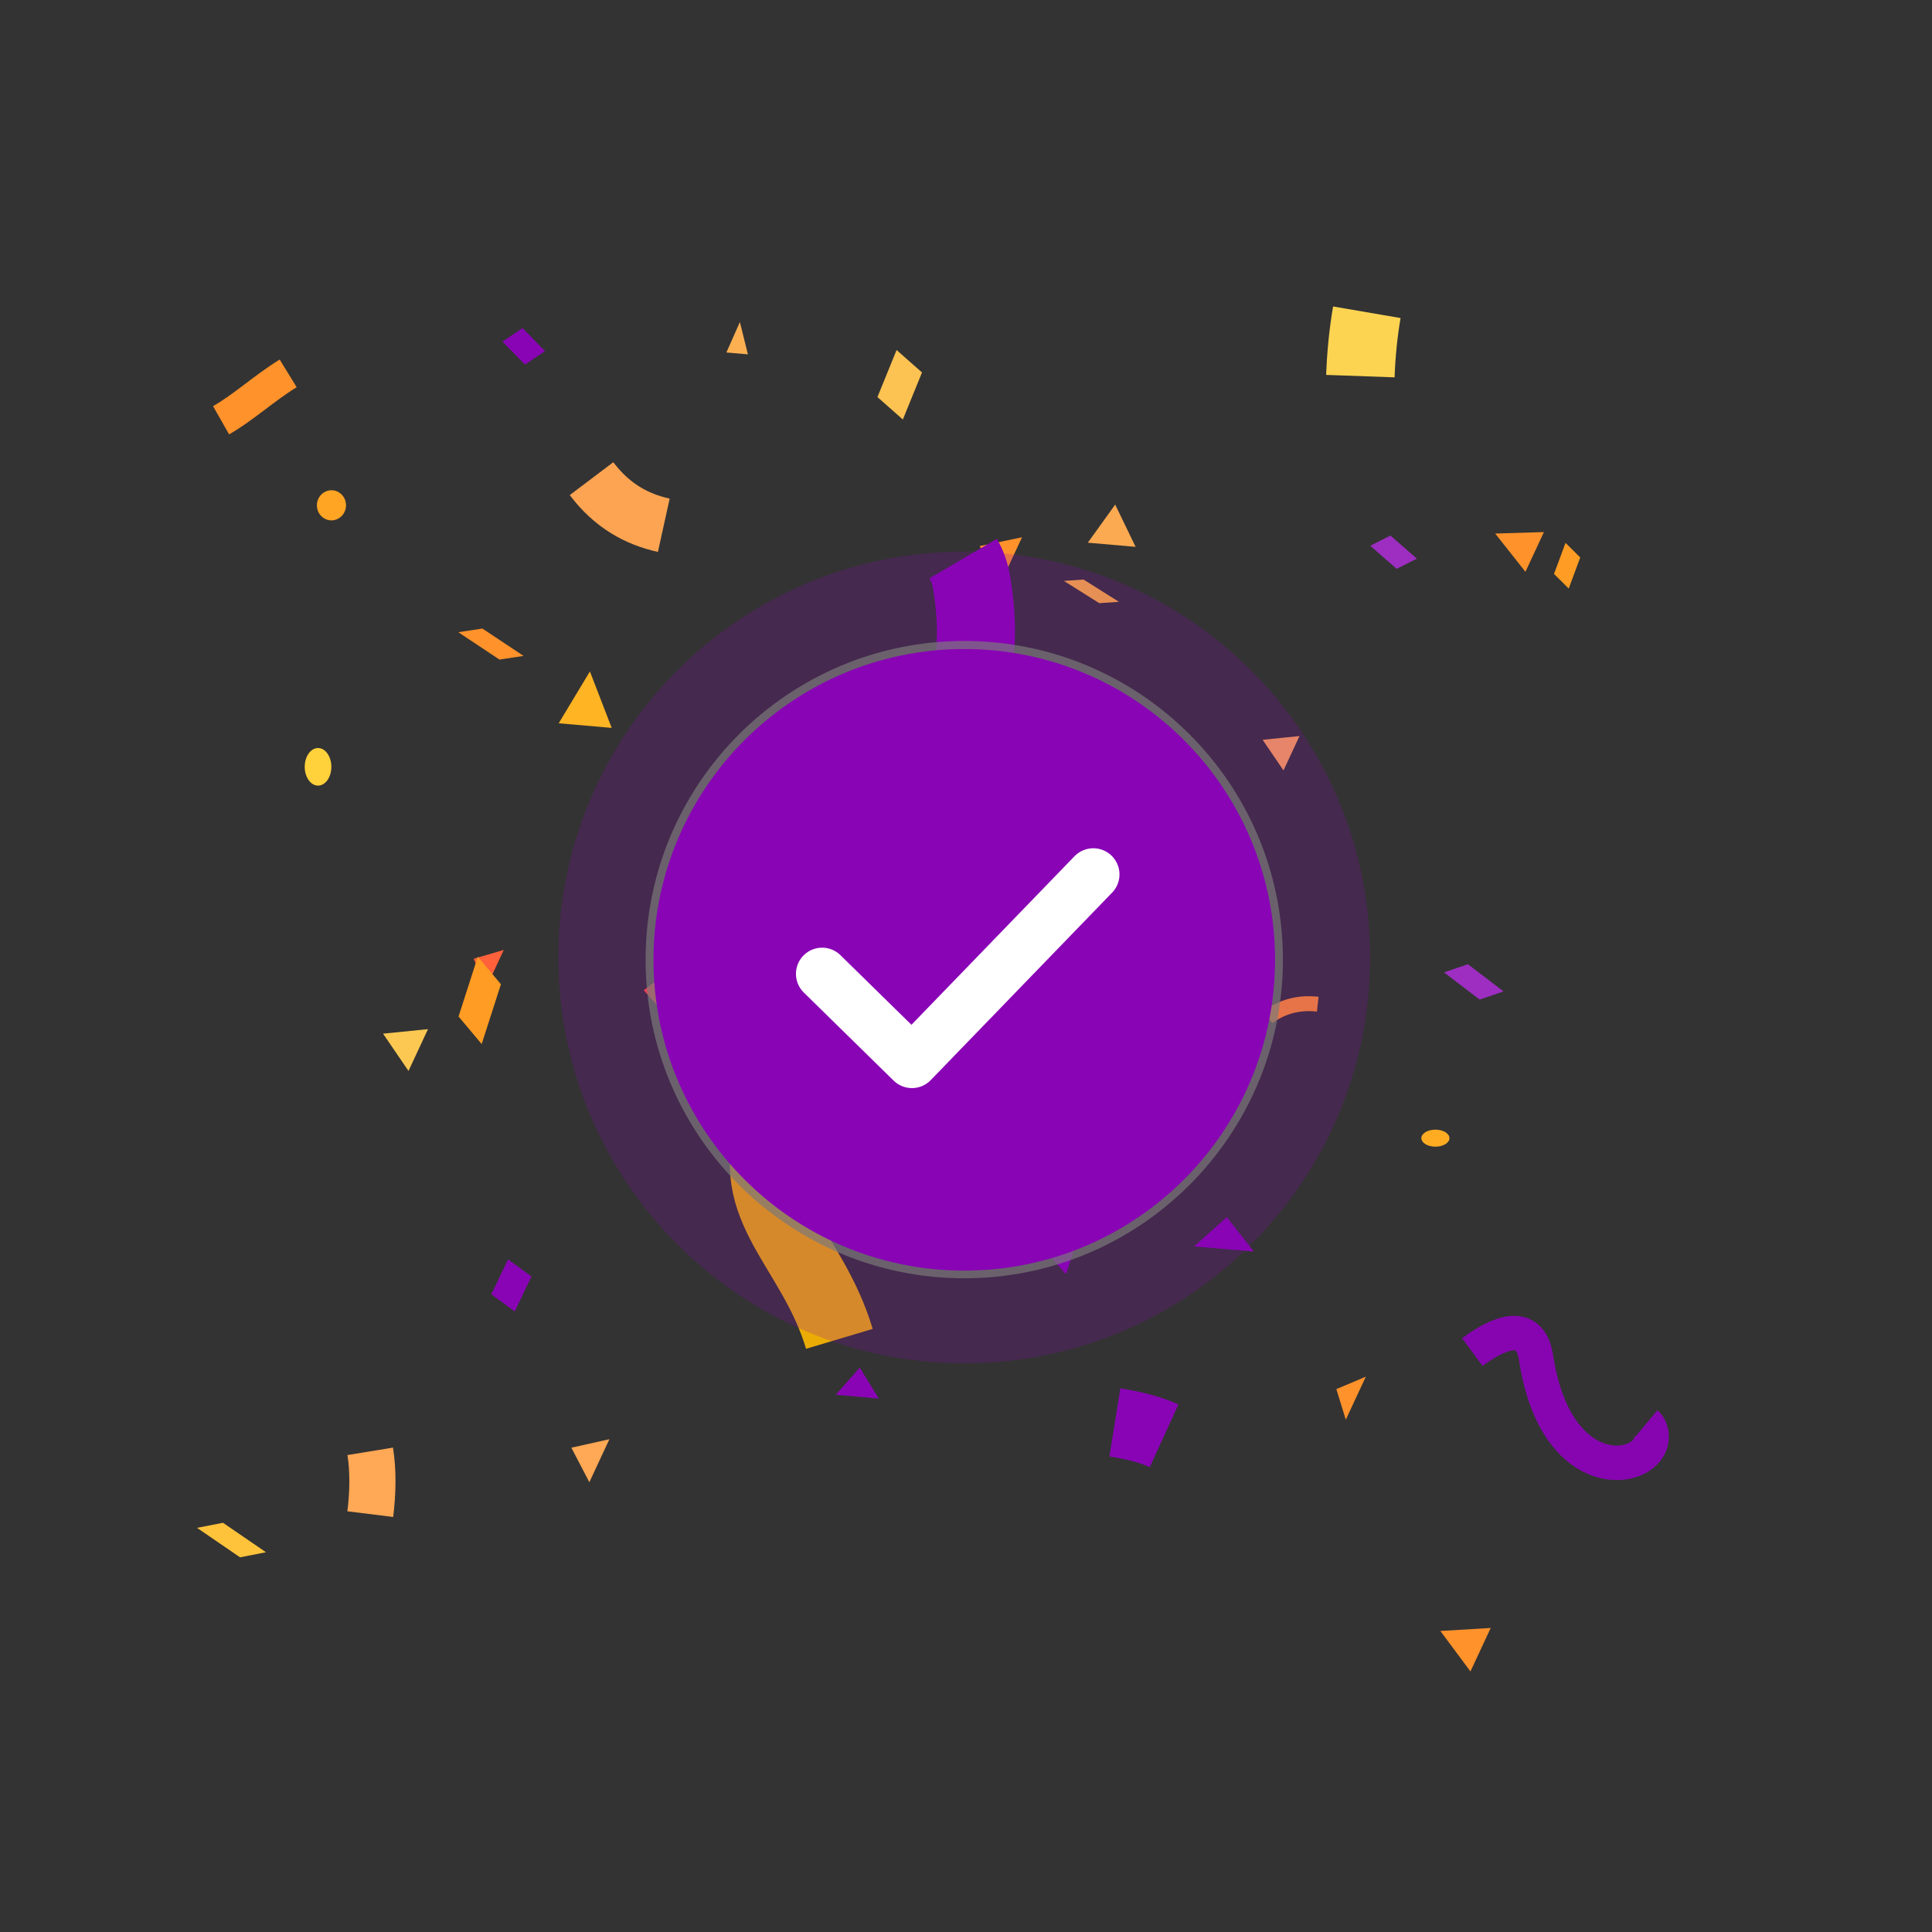 <svg width="191" height="191" viewBox="0 0 191 191" fill="none" xmlns="http://www.w3.org/2000/svg">
<rect x="0" y="0" width="191" height="191" fill="#333333" stroke="none"/>
<g id="https://lottiefiles.com/animations/done-LvOkGfYE29" clip-path="url(#clip0_17_390)">
<g id="Clip path group">
<mask id="mask0_17_390" style="mask-type:luminance" maskUnits="userSpaceOnUse" x="0" y="0" width="191" height="191">
<g id="__lottie_element_871">
<path id="Vector" d="M191 0H0V191H191V0Z" fill="white"/>
</g>
</mask>
<g mask="url(#mask0_17_390)">
<g id="Group">
<g id="Clip path group_2">
<mask id="mask1_17_390" style="mask-type:luminance" maskUnits="userSpaceOnUse" x="-7" y="-7" width="205" height="205">
<g id="__lottie_element_892">
<path id="Vector_2" d="M-6.367 -6.367H197.367V197.367H-6.367V-6.367Z" fill="white"/>
</g>
</mask>
<g mask="url(#mask1_17_390)">
<g id="Group_2">
<g id="Clip path group_3">
<mask id="mask2_17_390" style="mask-type:luminance" maskUnits="userSpaceOnUse" x="-7" y="-7" width="205" height="205">
<g id="__lottie_element_896">
<path id="Vector_3" d="M-6.367 -6.367H197.367V197.367H-6.367V-6.367Z" fill="white"/>
</g>
</mask>
<g mask="url(#mask2_17_390)">
<g id="Group_3">
<g id="Group_4">
<g id="Group_5">
<path id="Vector_4" d="M31.442 73.951C32.169 73.951 32.759 74.783 32.759 75.809C32.759 76.834 32.169 77.667 31.442 77.667C30.715 77.667 30.125 76.834 30.125 75.809C30.125 74.783 30.715 73.951 31.442 73.951Z" fill="#FFD13B"/>
</g>
</g>
<g id="Group_6">
<g id="Group_7">
<path id="Vector_5" d="M110.618 59.496L108.676 59.63L105.175 57.428L107.117 57.294L110.618 59.496Z" fill="#FFB53B"/>
</g>
</g>
<g id="Group_8">
<g id="Group_9">
<path id="Vector_6" d="M114.01 116.371L111.765 116.919L108.164 114.365L110.409 113.817L114.01 116.371Z" fill="#8904B5"/>
</g>
</g>
<g id="Group_10">
<g id="Group_11">
<path id="Vector_7" d="M26.294 153.456L23.732 153.958L19.48 151.046L22.043 150.544L26.294 153.456Z" fill="#FFC33B"/>
</g>
</g>
<g id="Group_12" opacity="1">
<g id="Group_13">
<path id="Vector_8" d="M51.76 64.844L49.379 65.206L45.31 62.502L47.691 62.14L51.76 64.844Z" fill="#FF922B"/>
</g>
</g>
<g id="Group_14">
<g id="Group_15">
<path id="Vector_9" d="M148.639 98.011L146.28 98.82L142.758 96.131L145.118 95.322L148.639 98.011Z" fill="#9D2EC1"/>
</g>
</g>
<g id="Group_16">
<g id="Group_17">
<path id="Vector_10" d="M68.165 98.762L65.92 100.476L63.638 97.896L65.883 96.181L68.165 98.762Z" fill="#FF533B"/>
</g>
</g>
<g id="Group_18">
<g id="Group_19">
<path id="Vector_11" d="M147.816 52.747L152.635 52.602L150.806 56.529L147.816 52.747Z" fill="#FF922B"/>
</g>
</g>
<g id="Group_20">
<g id="Group_21">
<path id="Vector_12" d="M46.824 94.782L49.806 93.91L48.076 97.625L46.824 94.782Z" fill="#FF613B"/>
</g>
</g>
<g id="Group_22" opacity="1">
<g id="Group_23">
<path id="Vector_13" d="M132.114 137.33L135.028 136.099L133.047 140.352L132.114 137.33Z" fill="#FF922B"/>
</g>
</g>
<g id="Group_24">
<g id="Group_25">
<path id="Vector_14" d="M53.882 34.712L51.897 36.047L49.674 33.769L51.659 32.435L53.882 34.712Z" fill="#8904B5"/>
</g>
</g>
<g id="Group_26">
<g id="Group_27">
<path id="Vector_15" d="M140.075 55.228L138.078 56.237L135.465 53.954L137.462 52.946L140.075 55.228Z" fill="#9D2EC1"/>
</g>
</g>
<g id="Group_28">
<g id="Group_29">
<path id="Vector_16" d="M37.868 102.189L42.31 101.743L40.385 105.876L37.868 102.189Z" fill="#FCC852"/>
</g>
</g>
<g id="Group_30">
<g id="Group_31">
<path id="Vector_17" d="M142.397 161.241L147.374 160.942L145.371 165.242L142.397 161.241Z" fill="#FF922B"/>
</g>
</g>
<g id="Group_32">
<g id="Group_33">
<path id="Vector_18" d="M96.857 53.988L101.038 53.116L98.879 57.749L96.857 53.988Z" fill="#FF922B"/>
</g>
</g>
<g id="Group_34" opacity="1">
<g id="Group_35">
<path id="Vector_19" d="M56.486 143.12L60.245 142.283L58.264 146.536L56.486 143.12Z" fill="#FFA855"/>
</g>
</g>
<g id="Group_36">
<g id="Group_37">
<path id="Vector_20" d="M124.825 73.137L128.471 72.766L126.887 76.166L124.825 73.137Z" fill="#FFA855"/>
</g>
</g>
<g id="Group_38">
<g id="Group_39">
<path id="Vector_21" d="M134.488 37.184C134.565 35.023 134.782 32.877 135.126 30.87" stroke="#FCD452" stroke-width="6.768"/>
</g>
</g>
<g id="Group_40">
<g id="Group_41">
<path id="Vector_22" d="M110.218 140.62C111.976 140.902 113.649 141.289 115.083 141.946" stroke="#8904B5" stroke-width="6.818"/>
</g>
</g>
<g id="Group_42">
<g id="Group_43">
<path id="Vector_23" d="M65.623 51.929C62.931 51.335 60.492 49.988 58.479 47.32" stroke="#FCA452" stroke-width="5.395"/>
</g>
</g>
<g id="Group_44">
<g id="Group_45">
<path id="Vector_24" d="M125.337 100.546C126.693 99.587 128.264 99.051 130.275 99.274" stroke="#FF922B" stroke-width="1.476"/>
</g>
</g>
<g id="Group_46">
<g id="Group_47">
<path id="Vector_25" d="M36.599 143.481C36.902 145.331 36.877 147.51 36.607 149.689" stroke="#FFA855" stroke-width="4.563"/>
</g>
</g>
<g id="Group_48">
<g id="Group_49">
<path id="Vector_26" d="M28.489 36.913C26.117 38.371 24.04 40.305 21.856 41.547" stroke="#FF922B" stroke-width="3.209"/>
</g>
</g>
</g>
</g>
</g>
<g id="Clip path group_4">
<mask id="mask3_17_390" style="mask-type:luminance" maskUnits="userSpaceOnUse" x="-7" y="-7" width="205" height="205">
<g id="__lottie_element_954">
<path id="Vector_27" d="M197.367 197.366H-6.366V-6.367H197.367V197.366Z" fill="white"/>
</g>
</mask>
<g mask="url(#mask3_17_390)">
<g id="Group_50">
<g id="Group_51">
<g id="Group_52">
<path id="Vector_28" d="M141.906 113.362C141.139 113.362 140.517 112.985 140.517 112.52C140.517 112.056 141.139 111.679 141.906 111.679C142.672 111.679 143.295 112.056 143.295 112.52C143.295 112.985 142.672 113.362 141.906 113.362Z" fill="#FFAC23"/>
</g>
</g>
<g id="Group_53" opacity="0.783">
<g id="Group_54">
<path id="Vector_29" d="M96.234 97.061L93.778 95.072L95.582 90.954L98.039 92.943L96.234 97.061Z" fill="#8904B5"/>
</g>
</g>
<g id="Group_55">
<g id="Group_56">
<path id="Vector_30" d="M155.087 58.186L153.633 56.742L154.769 53.669L156.223 55.113L155.087 58.186Z" fill="#FF9C23"/>
</g>
</g>
<g id="Group_57" opacity="1">
<g id="Group_58">
<path id="Vector_31" d="M47.62 103.215L45.333 100.493L47.235 94.583L49.522 97.305L47.62 103.215Z" fill="#FF9C23"/>
</g>
</g>
<g id="Group_59">
<g id="Group_60">
<path id="Vector_32" d="M121.098 107.291L120.353 104.838L121.373 99.174L122.118 101.628L121.098 107.291Z" fill="#8904B5"/>
</g>
</g>
<g id="Group_61" opacity="1">
<g id="Group_62">
<path id="Vector_33" d="M121.281 120.332L123.963 123.731L118.052 123.217L121.281 120.332Z" fill="#8904B5"/>
</g>
</g>
<g id="Group_63">
<g id="Group_64">
<path id="Vector_34" d="M58.319 66.38L60.474 71.96L55.233 71.504L58.319 66.38Z" fill="#FFB423"/>
</g>
</g>
<g id="Group_65" opacity="1">
<g id="Group_66">
<path id="Vector_35" d="M31.329 49.905C31.358 49.083 32.026 48.438 32.82 48.466C33.615 48.494 34.236 49.184 34.208 50.005C34.179 50.827 33.511 51.471 32.716 51.444C31.922 51.416 31.3 50.726 31.329 49.905Z" fill="#FFA423"/>
</g>
</g>
<g id="Group_67" opacity="1">
<g id="Group_68">
<path id="Vector_36" d="M105.385 125.97L103.527 123.852L105.048 119.273L106.907 121.391L105.385 125.97Z" fill="#8904B5"/>
</g>
</g>
<g id="Group_69" opacity="1">
<g id="Group_70">
<path id="Vector_37" d="M50.887 129.653L48.571 127.957L50.227 124.5L52.543 126.197L50.887 129.653Z" fill="#8904B5"/>
</g>
</g>
<g id="Group_71">
<g id="Group_72">
<path id="Vector_38" d="M89.257 41.474L86.745 39.255L88.638 34.603L91.15 36.822L89.257 41.474Z" fill="#FCC252"/>
</g>
</g>
<g id="Group_73">
<g id="Group_74">
<path id="Vector_39" d="M73.146 31.836L73.94 35.032L71.812 34.847L73.146 31.836Z" fill="#FCB052"/>
</g>
</g>
<g id="Group_75" opacity="1">
<g id="Group_76">
<path id="Vector_40" d="M85.001 135.198L86.88 138.265L82.621 137.894L85.001 135.198Z" fill="#8904B5"/>
</g>
</g>
<g id="Group_77" opacity="1">
<g id="Group_78">
<path id="Vector_41" d="M110.25 49.886L112.267 54.062L107.542 53.651L110.25 49.886Z" fill="#FCAA52"/>
</g>
</g>
<g id="Group_79" opacity="1">
<g id="Group_80">
<path id="Vector_42" d="M79.746 115.79L82.04 119.449L76.855 118.997L79.746 115.79Z" fill="#8904B5"/>
</g>
</g>
<g id="Group_81" opacity="0.895">
<g id="Group_82">
<path id="Vector_43" d="M92.741 95.248C88.701 96.457 80.502 100.179 76.401 111.018C73.215 119.438 80.286 123.319 82.982 132.361" stroke="#FFBA00" stroke-width="6.874"/>
</g>
</g>
<g id="Group_83">
<g id="Group_84">
<path id="Vector_44" d="M95.322 68.834C96.432 66.263 96.888 62.603 96.057 57.618C95.903 56.687 95.616 55.896 95.22 55.221" stroke="#8904B5" stroke-width="7.719"/>
</g>
</g>
<g id="Group_85">
<g id="Group_86">
<path id="Vector_45" d="M83.387 88.71C85.767 84.239 86.421 79.383 81.208 79.194C80.134 79.155 79.16 79.245 78.269 79.44" stroke="#8904B5" stroke-width="4.151"/>
</g>
</g>
<g id="Group_87" opacity="0.972">
<g id="Group_88">
<path id="Vector_46" d="M145.558 133.667C147.971 131.884 151.257 130.296 151.861 134.247C154.001 148.237 164.667 145.327 163.128 141.264C163.043 141.04 162.919 140.864 162.76 140.731" stroke="#8904B5" stroke-width="3.408"/>
</g>
</g>
</g>
</g>
</g>
</g>
</g>
</g>
<g id="Clip path group_5">
<mask id="mask4_17_390" style="mask-type:luminance" maskUnits="userSpaceOnUse" x="51" y="51" width="89" height="89">
<g id="__lottie_element_873">
<path id="Vector_47" d="M51.358 51.358H139.642V139.642H51.358V51.358Z" fill="white"/>
</g>
</mask>
<g mask="url(#mask4_17_390)">
<g id="Group_89">
<g id="Group_90" opacity="0.214">
<g id="Group_91">
<path id="Vector_48" d="M95.328 54.524C117.474 54.524 135.455 72.505 135.455 94.652C135.455 116.798 117.474 134.779 95.328 134.779C73.181 134.779 55.2 116.798 55.2 94.652C55.2 72.505 73.181 54.524 95.328 54.524Z" fill="#8904B5"/>
</g>
</g>
<g id="Group_92" opacity="0.686">
<g id="Group_93">
<path id="Vector_49" d="M95.328 63.366C112.715 63.366 126.832 77.483 126.832 94.87C126.832 112.257 112.715 126.374 95.328 126.374C77.941 126.374 63.824 112.257 63.824 94.87C63.824 77.483 77.941 63.366 95.328 63.366Z" fill="#7A7A7B"/>
</g>
</g>
<g id="Group_94">
<g id="Group_95">
<path id="Vector_50" d="M95.327 64.166C112.284 64.166 126.051 77.934 126.051 94.89C126.051 111.846 112.284 125.614 95.327 125.614C78.371 125.614 64.604 111.846 64.604 94.89C64.604 77.934 78.371 64.166 95.327 64.166Z" fill="#8904B5"/>
</g>
</g>
<g id="Group_96">
<g id="Group_97">
<path id="Vector_51" d="M81.275 96.275L90.155 104.983L108.087 86.447" stroke="white" stroke-width="5.173" stroke-linecap="round" stroke-linejoin="round"/>
</g>
</g>
</g>
</g>
</g>
</g>
</g>
</g>
</g>
<defs>
<clipPath id="clip0_17_390">
<rect width="191" height="191" fill="white"/>
</clipPath>
</defs>
</svg>
